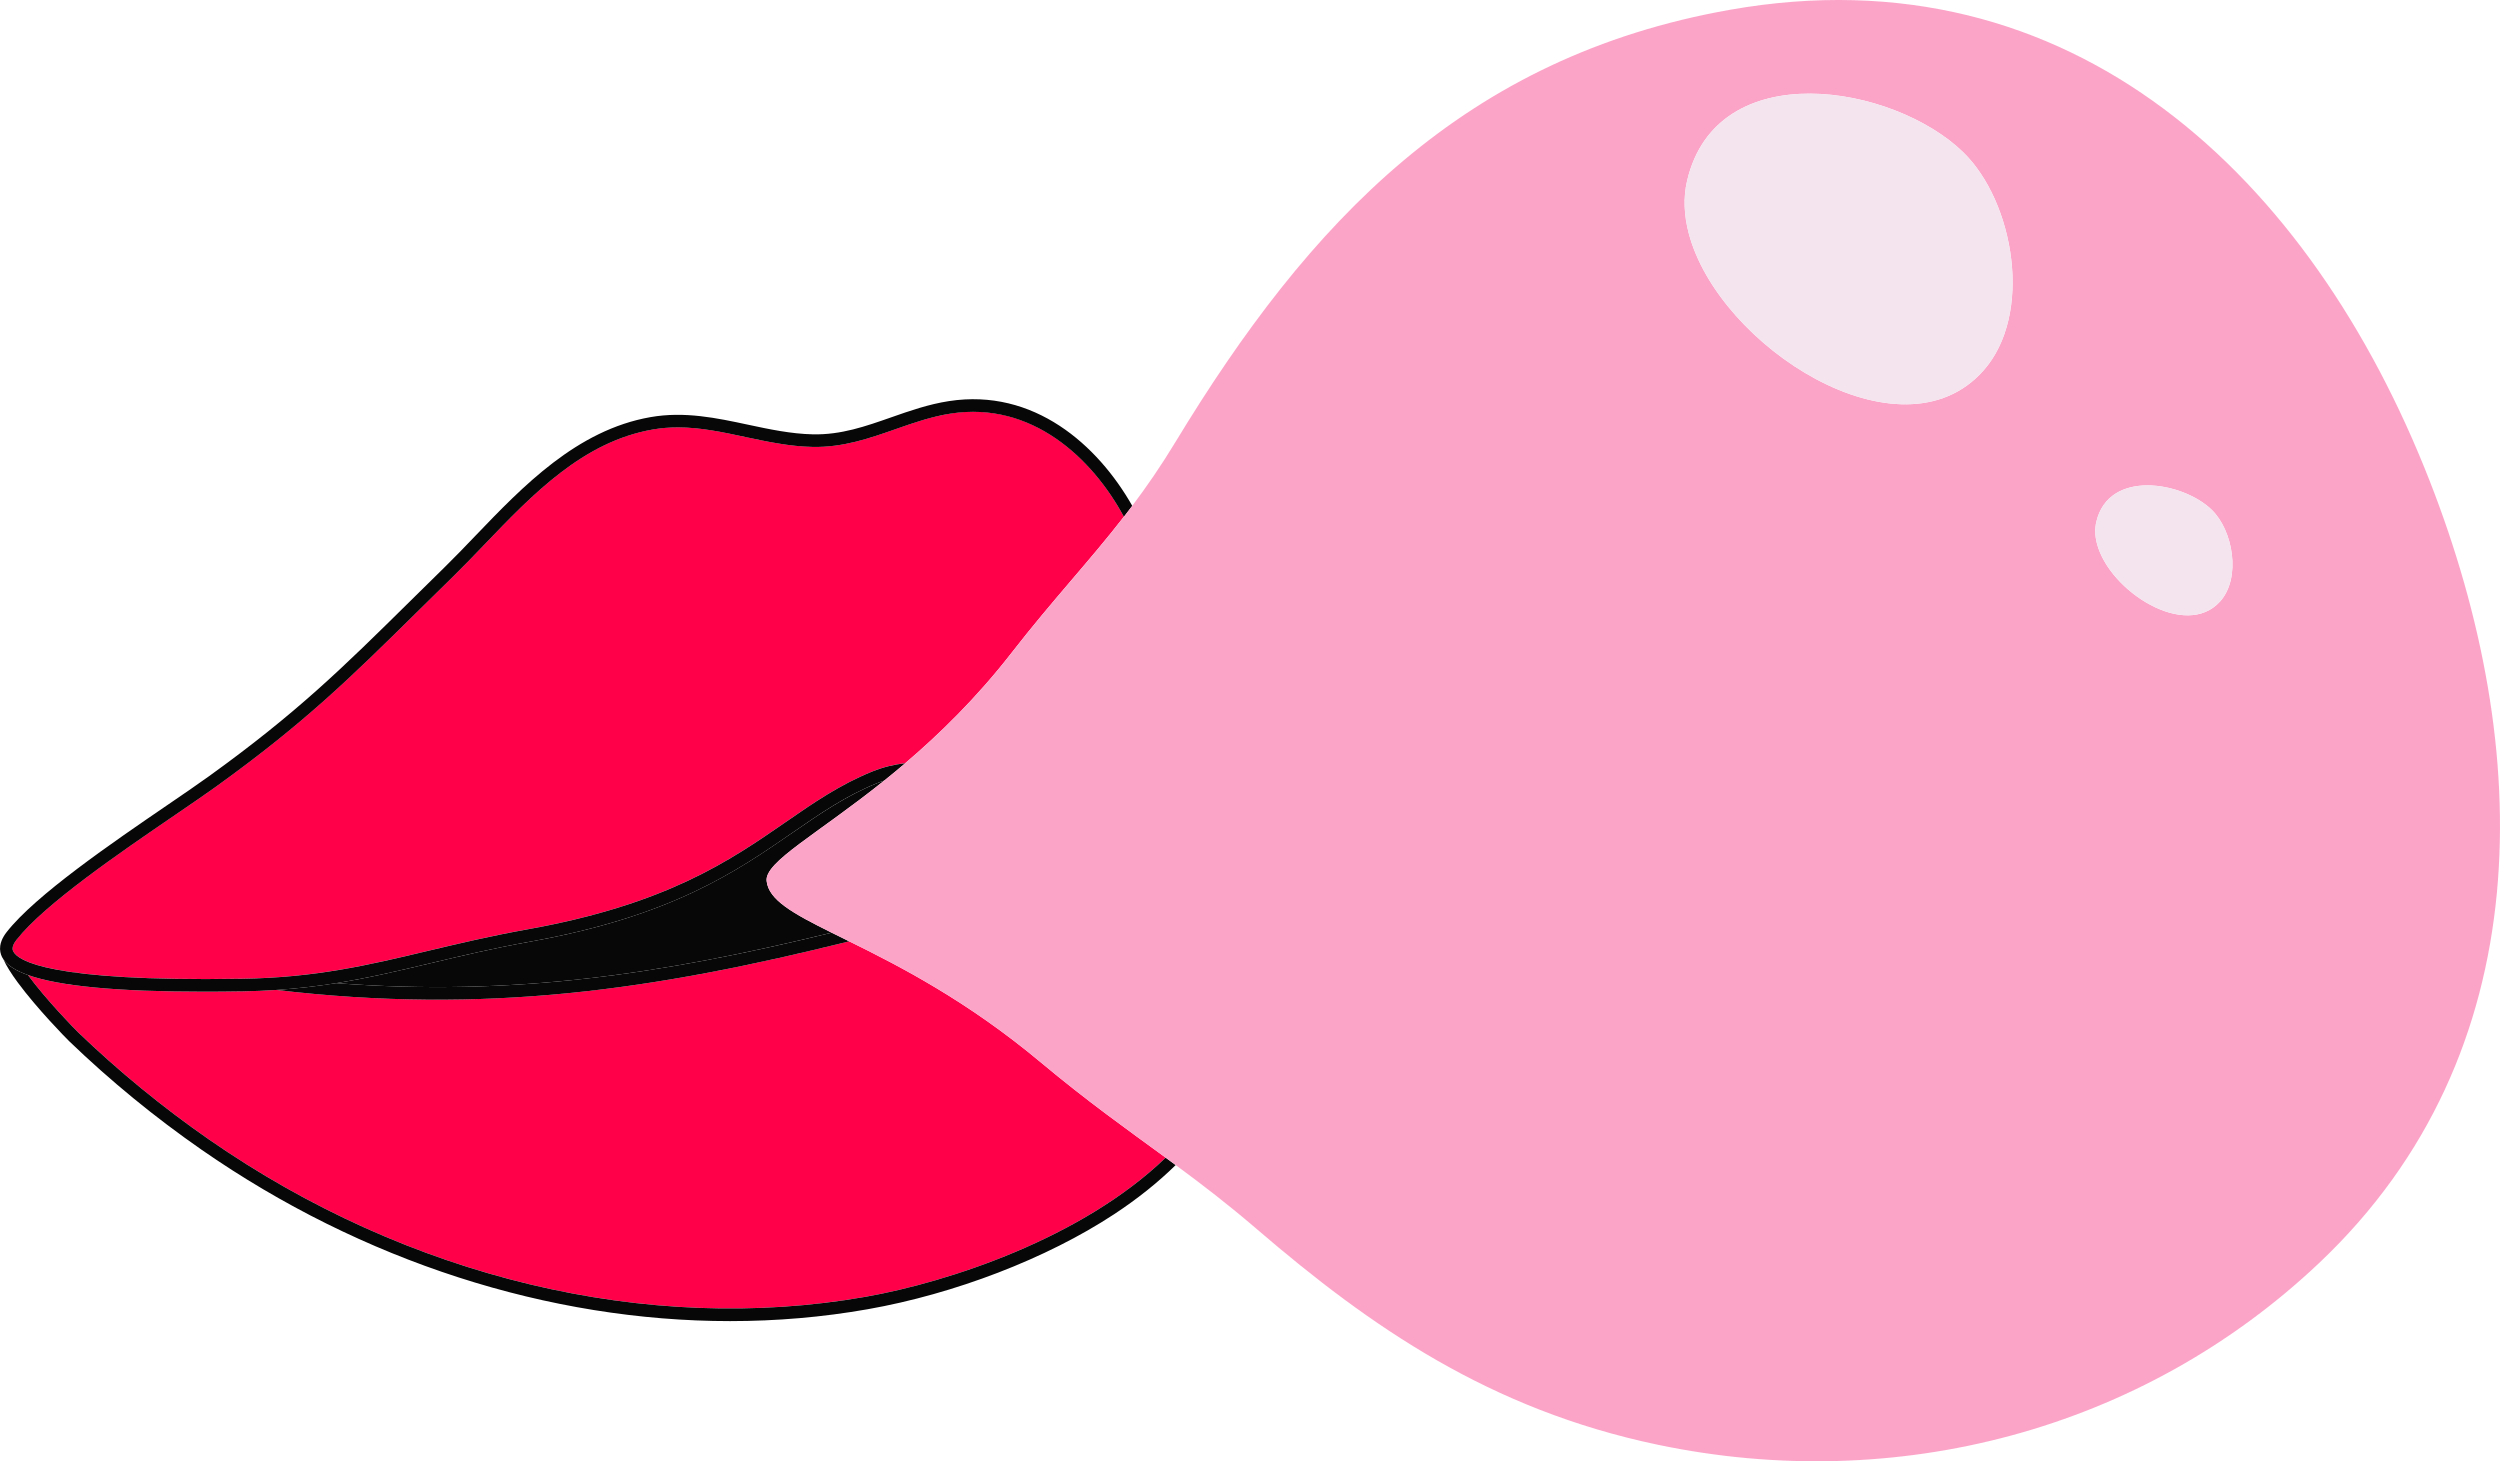 <svg xmlns="http://www.w3.org/2000/svg" width="1080" height="631.27" viewBox="0 0 1080 631.27"><g id="a"/><g id="b"><g id="c"><g id="d"><g><path d="M119.32 427.66c-4.71.31-9.6.53-14.75.61h-.8c-5.46.1-10.7.14-15.72.14-37.27.0-62.43-2.38-75.99-7.21 7.91 10.72 20.16 23.28 21.63 24.69 17.49 16.83 36.49 32.4 56.48 46.29 86.12 59.83 189.52 84.63 283.69 68.04 36.15-6.37 93.75-25.45 129.7-60.12-16.72-12.23-33.51-24.09-53.94-41.16-32.09-26.83-61.35-41.72-82.77-52.29-84.3 20.99-156.76 31.72-247.53 21z" fill="#ff0049"/><path d="M410.79 178.63c-8.37 1.29-16.3 4.07-23.98 6.77-11.11 3.9-22.59 7.93-35.77 7.65-10.02-.21-19.7-2.28-29.07-4.29-9.89-2.12-19.39-4.15-29.13-4.15-3.6.0-7.23.28-10.93.93-30.05 5.29-51.71 27.86-72.65 49.69-4.65 4.85-9.04 9.43-13.53 13.82-5.19 5.08-10.03 9.86-14.63 14.39-29.64 29.25-49.23 48.57-87.6 76.24-4.65 3.36-10.7 7.48-17.7 12.26-23.91 16.33-56.65 38.7-68.68 54.05-2.37 3.02-1.63 4.51-1.39 5 1.98 3.99 15.5 13.13 97.96 11.83h.8c31.86-.51 54.37-5.87 80.42-12.07 13.26-3.16 26.97-6.42 43.11-9.32 59.97-10.78 87.29-29.66 111.41-46.32 11.99-8.28 23.31-16.11 37.26-21.78 4.93-2.01 9.71-3.12 14.38-3.64 14.83-12.62 30.8-28.2 45.93-47.67 17.83-22.95 33.43-39.36 48.53-58.81-13.78-25.52-39.92-49.96-74.74-44.6z" fill="#ff0049"/></g><g><path d="M145.22 424.72c-8.16 1.31-16.67 2.33-25.9 2.94 90.77 10.72 163.23-.02 247.53-21-2.64-1.31-5.17-2.55-7.57-3.74-73.13 17.88-137.72 27.66-214.07 21.8z" fill="#070707"/><path d="M503.56 500.11c-35.95 34.67-93.55 53.75-129.7 60.12-94.17 16.59-197.56-8.21-283.69-68.04-19.99-13.89-38.99-29.46-56.48-46.29-1.47-1.41-13.73-13.98-21.63-24.69-5.24-1.86-8.75-4.09-10.55-6.69 1.23 2.71 3.26 5.96 6.12 9.85 8.25 11.2 20.7 23.92 22.29 25.46 17.69 17.03 36.92 32.79 57.14 46.84 69.5 48.28 150.15 74.05 228.37 74.05 20.02.0 39.88-1.69 59.36-5.12 37.68-6.64 77.45-21.96 106.41-40.99 10.14-6.66 19.04-13.79 26.69-21.3-1.45-1.07-2.89-2.13-4.34-3.19z" fill="#070707"/><path d="M12.07 421.2c13.56 4.83 38.72 7.21 75.99 7.21 5.02.0 10.26-.04 15.72-.13h.8c5.15-.09 10.03-.31 14.75-.62 9.23-.61 17.74-1.63 25.9-2.94 13.96-2.24 26.96-5.33 40.96-8.66 13.19-3.14 26.83-6.39 42.81-9.26 61.13-10.99 88.97-30.23 113.53-47.2 11.74-8.11 22.82-15.77 36.21-21.21 1.1-.45 2.18-.83 3.26-1.19 2.96-2.37 5.99-4.87 9.07-7.49-4.67.52-9.45 1.63-14.38 3.64-13.95 5.67-25.27 13.49-37.26 21.78-24.11 16.66-51.44 35.54-111.41 46.32-16.13 2.9-29.85 6.17-43.11 9.32-26.06 6.21-48.56 11.56-80.42 12.06h-.8c-82.46 1.31-95.98-7.83-97.96-11.82-.24-.49-.98-1.98 1.39-5 12.03-15.36 44.77-37.72 68.68-54.05 7-4.78 13.04-8.91 17.7-12.26 38.38-27.67 57.96-46.99 87.6-76.24 4.6-4.54 9.44-9.31 14.63-14.39 4.49-4.39 8.88-8.97 13.53-13.82 20.94-21.83 42.59-44.4 72.65-49.69 3.7-.65 7.33-.93 10.93-.93 9.75.0 19.24 2.03 29.13 4.15 9.37 2 19.05 4.08 29.07 4.29 13.18.27 24.66-3.75 35.77-7.65 7.68-2.69 15.61-5.48 23.98-6.77 34.82-5.35 60.96 19.09 74.74 44.6 1.2-1.55 2.41-3.12 3.61-4.72-14.97-26.37-42.53-50.9-79.17-45.26-8.86 1.36-17.04 4.24-24.95 7.01-11.14 3.91-21.67 7.61-33.85 7.35-9.5-.2-18.93-2.22-28.05-4.17-13.46-2.88-27.38-5.86-42.15-3.26-31.8 5.6-55.09 29.87-75.63 51.28-4.62 4.82-8.99 9.37-13.41 13.7-5.19 5.09-10.04 9.87-14.64 14.41-29.46 29.07-48.93 48.27-86.96 75.7-4.6 3.32-10.62 7.43-17.58 12.19-24.2 16.53-57.34 39.17-69.89 55.19-1.03 1.32-1.72 2.55-2.17 3.7-.3.77-.49 1.51-.59 2.2-.28 1.99.17 3.63.78 4.87.18.37.4.72.65 1.08 1.8 2.6 5.31 4.83 10.55 6.69z" fill="#070707"/><path d="M342.52 359.6c-24.57 16.97-52.41 36.21-113.53 47.2-15.98 2.87-29.62 6.12-42.81 9.26-14 3.33-27 6.42-40.96 8.66 76.35 5.86 140.94-3.92 214.07-21.8-16.81-8.34-27.28-14.15-28.11-22.36-.84-8.23 21.74-20.05 50.82-43.35-1.08.35-2.17.74-3.26 1.19-13.39 5.45-24.48 13.11-36.21 21.21z" fill="#070707"/></g><path d="M747.44 4.21c-114.78 20.26-181.76 91.28-239.76 186.93-6.2 10.23-12.34 19.13-18.55 27.38-1.2 1.6-2.4 3.17-3.61 4.72-15.1 19.45-30.7 35.86-48.53 58.81-15.13 19.47-31.11 35.05-45.93 47.67-3.08 2.62-6.11 5.12-9.07 7.49-29.08 23.31-51.66 35.12-50.82 43.35.84 8.22 11.3 14.02 28.11 22.36 2.4 1.19 4.92 2.43 7.57 3.74 21.42 10.58 50.68 25.47 82.77 52.29 20.43 17.08 37.22 28.93 53.94 41.16 1.45 1.06 2.89 2.12 4.34 3.19 11.24 8.29 22.58 16.97 35.11 27.73 49.05 42.14 100.57 77.88 173.15 93.1 102.92 21.58 209.21-6.03 285.91-78.7 95.56-90.55 92.78-222.2 47.52-337.78C998.31 76.65 895.32-21.89 747.44 4.21zm109.32 155.97c-35.72 40.04-114.33-10.55-127.21-59.33-2.05-7.75-2.43-15.45-.73-22.74 12.8-54.7 89.25-41.62 119.32-12.31 21.94 21.39 30.39 69.96 8.62 94.38zm102.37 99.59c-14.94 16.75-47.83-4.41-53.22-24.82-.86-3.24-1.02-6.46-.3-9.51 5.36-22.88 37.33-17.41 49.91-5.15 9.18 8.95 12.72 29.27 3.61 39.48z" fill="#fca4c8"/><g><path d="M905.61 225.43c-.71 3.05-.55 6.27.3 9.51 5.39 20.41 38.27 41.57 53.22 24.82 9.11-10.21 5.57-30.53-3.61-39.48-12.58-12.26-44.56-17.73-49.91 5.15z" fill="#f4e4ee"/><path d="M728.82 78.11c-1.71 7.29-1.32 14.99.73 22.74 12.88 48.78 91.49 99.37 127.21 59.33 21.77-24.41 13.32-72.99-8.62-94.38-30.07-29.31-106.51-42.39-119.32 12.31z" fill="#f4e4ee"/></g></g></g></g></svg>